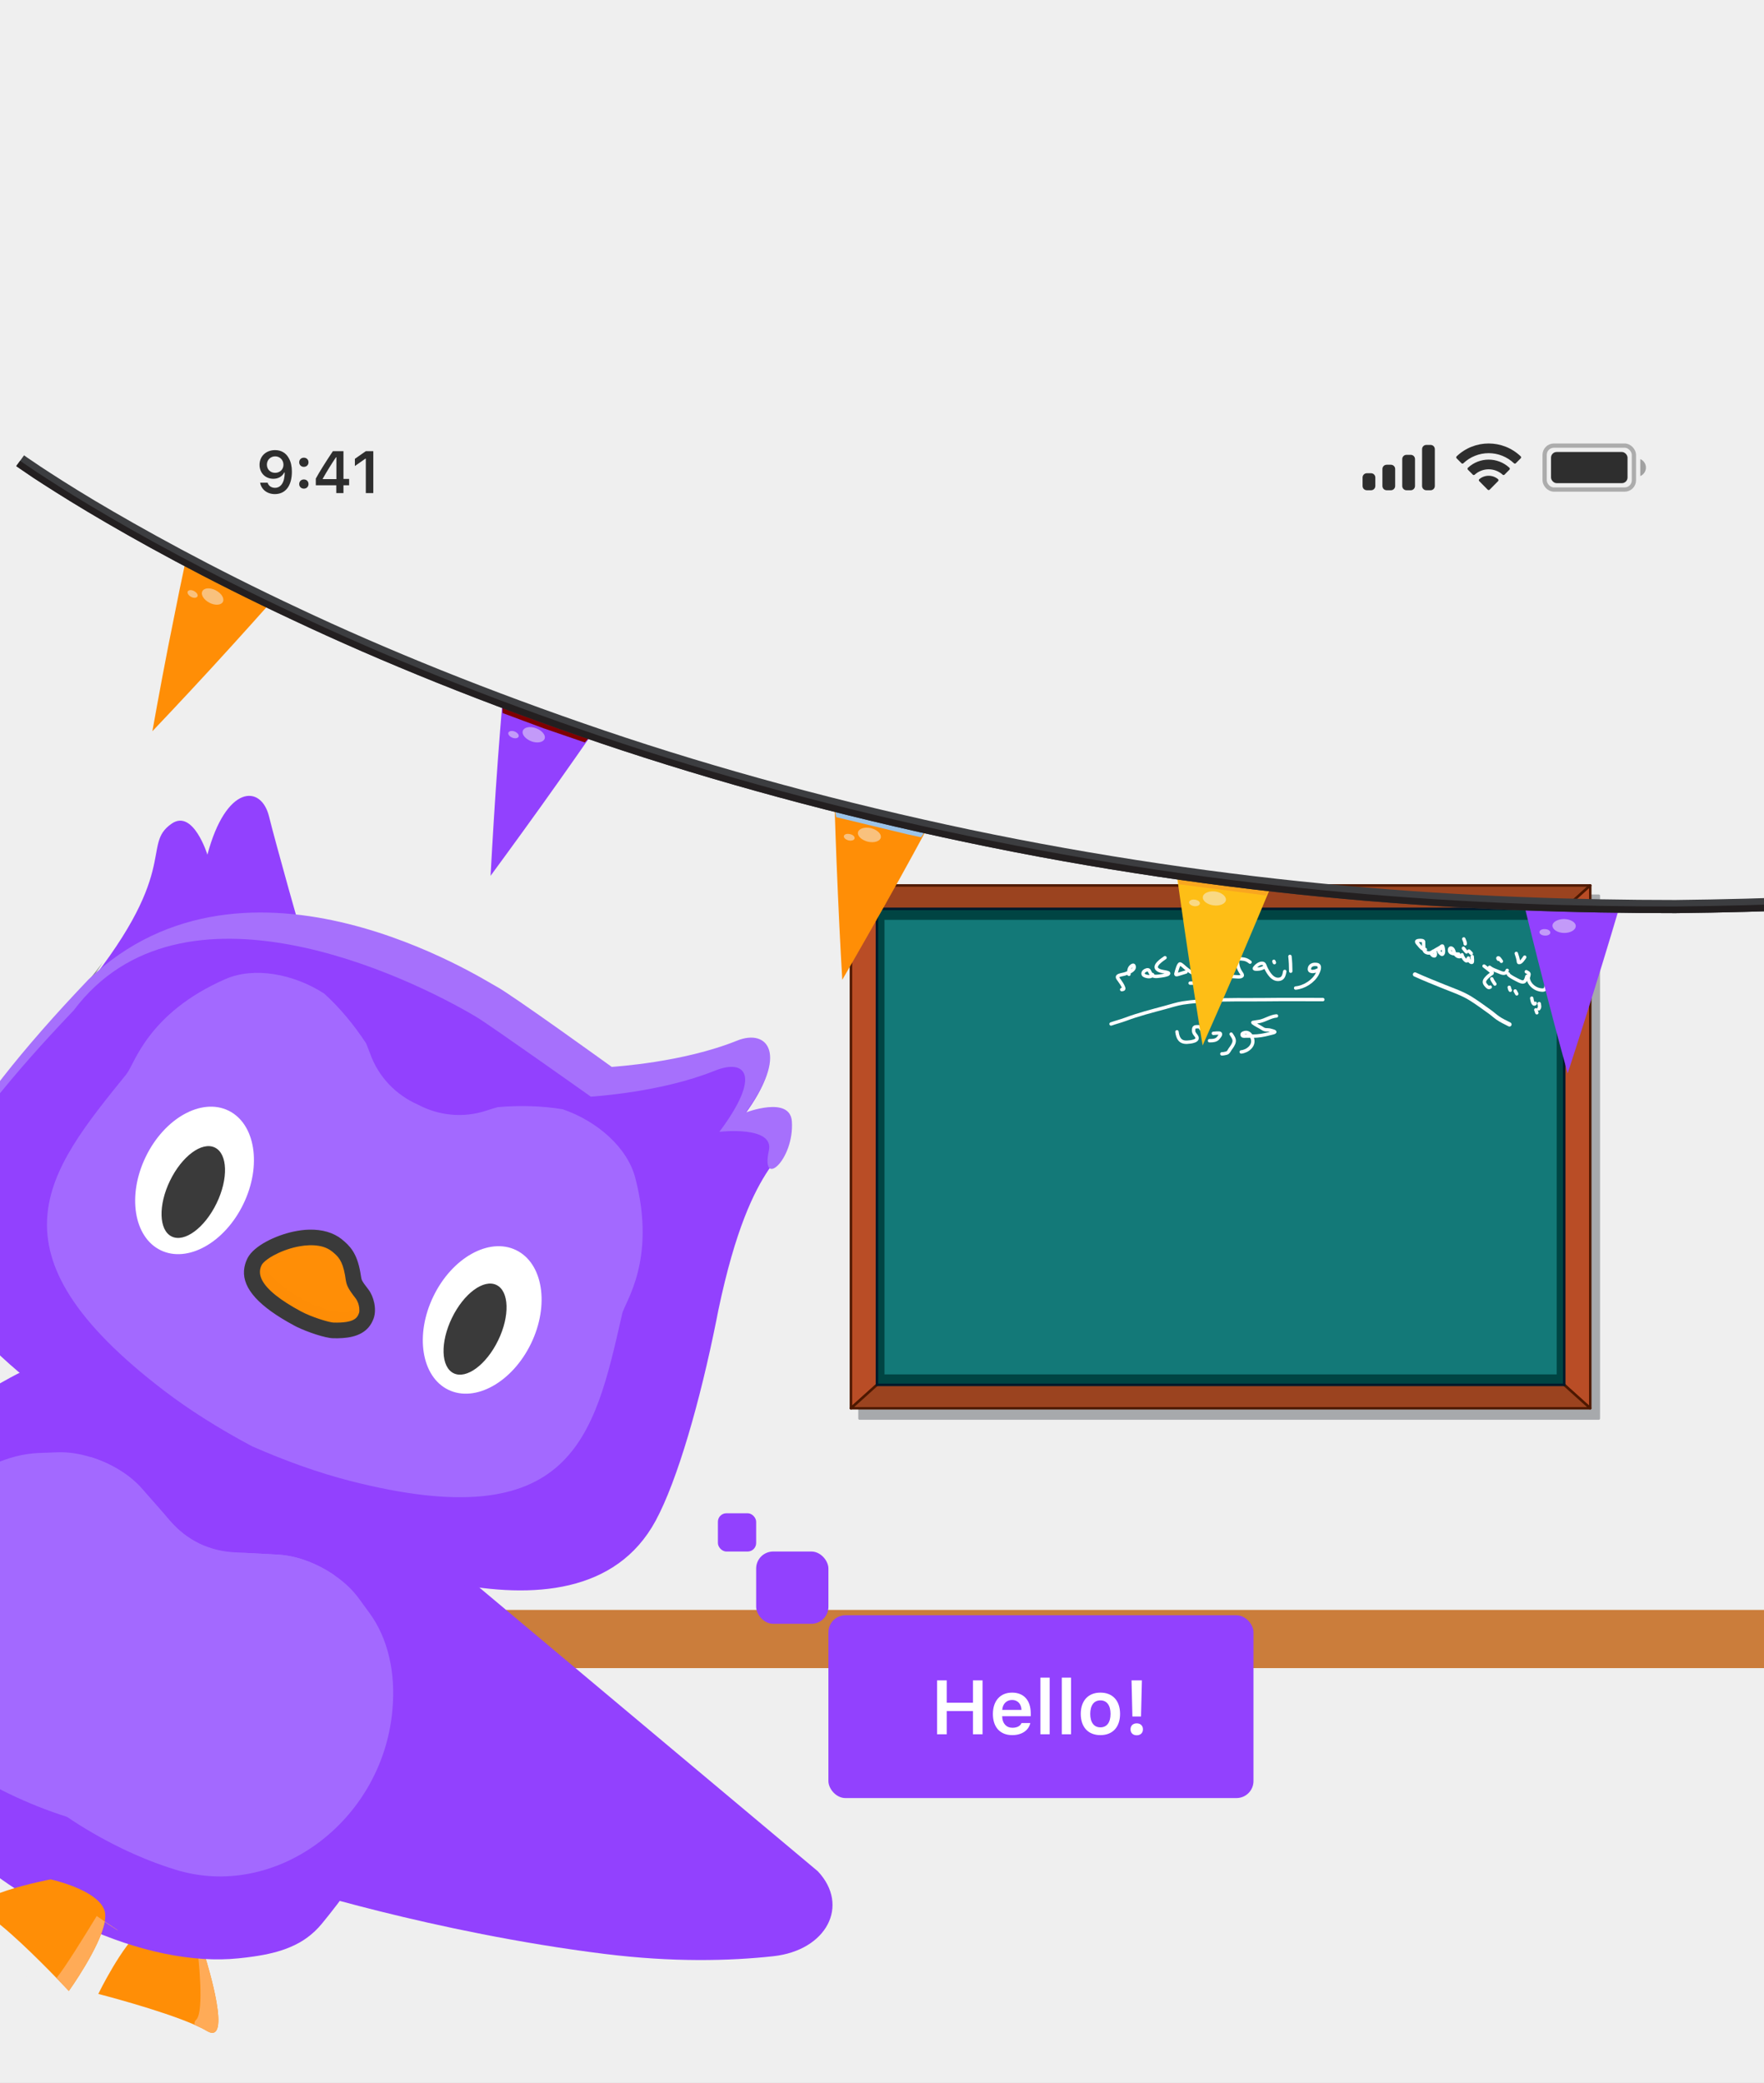 <svg width="415" height="490" viewBox="0 0 415 490" fill="none" xmlns="http://www.w3.org/2000/svg">
    <rect x="0" y="0" width="415" height="490" fill="#333333" stroke="none"/>
    <g clip-path="url(#clip0_454_3334)">
        <rect width="415" height="490" fill="#EFEFEF" />
        <path
            d="M258.394 501.5C145.503 491.148 69.227 514.332 11.836 528.883C10.292 529.274 8.669 528.899 7.442 527.882L-53.821 477.109C-57.318 474.212 -55.453 468.53 -50.919 468.268L40.394 463L178.394 469H323.894L399.394 463C421.727 464.167 460.594 471.4 437.394 491C408.651 515.283 336.922 508.703 260.449 501.688L258.394 501.5Z"
            fill="#EFEFEF" />
        <rect x="7.894" width="395" height="266" fill="#EFEFEF" />
        <path d="M418.332 198.225H22.638V474H418.332V198.225Z" fill="#EFEFEF" />
        <path d="M422.586 378.74H18.385V392.43H422.586V378.74Z" fill="#CB7D3B" />
        <path
            d="M376.427 210.623C376.427 210.61 376.415 210.61 376.415 210.598C376.402 210.573 376.377 210.548 376.353 210.524C376.328 210.499 376.316 210.486 376.291 210.474C376.279 210.474 376.279 210.462 376.266 210.462C376.241 210.449 376.229 210.462 376.204 210.449C376.192 210.449 376.167 210.437 376.155 210.437H202.21C202.185 210.437 202.173 210.449 202.161 210.449C202.136 210.449 202.124 210.449 202.099 210.462C202.087 210.462 202.087 210.474 202.074 210.474C202.049 210.486 202.037 210.511 202.012 210.524C201.988 210.548 201.975 210.561 201.963 210.585C201.963 210.598 201.951 210.598 201.938 210.61C201.926 210.623 201.938 210.647 201.938 210.672C201.938 210.684 201.926 210.697 201.926 210.721V333.72C201.926 333.732 201.938 333.744 201.938 333.769C201.938 333.781 201.938 333.806 201.938 333.831C201.938 333.843 201.951 333.843 201.963 333.856C201.975 333.88 202 333.905 202.012 333.917C202.037 333.942 202.049 333.955 202.074 333.967C202.087 333.967 202.087 333.979 202.099 333.979C202.136 333.992 202.173 334.004 202.21 334.004H376.155C376.192 334.004 376.229 333.992 376.266 333.979C376.279 333.979 376.279 333.967 376.291 333.967C376.316 333.955 376.328 333.942 376.34 333.917C376.365 333.893 376.39 333.868 376.402 333.843C376.402 333.831 376.415 333.831 376.415 333.819C376.415 333.806 376.415 333.794 376.415 333.769C376.415 333.744 376.427 333.732 376.427 333.707V210.734C376.427 210.709 376.415 210.697 376.415 210.672C376.427 210.66 376.427 210.635 376.427 210.623Z"
            fill="#A7A9AC" />
        <path
            d="M287.161 269.809L368.006 213.813L374.127 208.31H200.182L206.303 213.813L287.161 269.809Z"
            fill="#9B431F" />
        <path
            d="M287.161 270.093C287.099 270.093 287.049 270.081 287 270.044L206.142 214.048L199.997 208.52C199.91 208.434 199.873 208.31 199.923 208.199C199.972 208.087 200.071 208.013 200.195 208.013H374.139C374.263 208.013 374.362 208.087 374.411 208.199C374.461 208.31 374.424 208.434 374.337 208.52L368.216 214.036L287.334 270.056C287.272 270.081 287.21 270.093 287.161 270.093ZM200.937 208.594L206.501 213.603L287.161 269.45L367.845 213.578L373.373 208.594H200.937V208.594Z"
            fill="#4D1800" />
        <path
            d="M287.161 269.81L206.303 213.814L200.182 208.311V331.309L206.303 325.793L287.161 269.81Z"
            fill="#B94D26" />
        <path
            d="M200.182 331.593C200.145 331.593 200.108 331.581 200.071 331.568C199.96 331.519 199.898 331.42 199.898 331.308V208.31C199.898 208.199 199.96 208.088 200.071 208.051C200.17 208.001 200.294 208.026 200.38 208.1L206.501 213.616L287.322 269.587C287.396 269.636 287.445 269.735 287.445 269.822C287.445 269.921 287.396 270.007 287.322 270.057L206.476 326.053L200.38 331.543C200.318 331.568 200.257 331.593 200.182 331.593ZM200.479 208.953V330.653L206.118 325.583L286.654 269.809L206.155 214.061L200.479 208.953Z"
            fill="#4D1800" />
        <path
            d="M368.006 213.813L287.161 269.809L368.006 325.793L374.127 331.308V208.31L368.006 213.813Z"
            fill="#B94D26" />
        <path
            d="M374.127 331.593C374.053 331.593 373.991 331.568 373.929 331.519L367.808 326.003L286.988 270.032C286.914 269.982 286.864 269.883 286.864 269.797C286.864 269.698 286.914 269.611 286.988 269.562L367.833 213.566L373.929 208.075C374.016 208.001 374.14 207.976 374.239 208.026C374.35 208.075 374.412 208.174 374.412 208.285V331.284C374.412 331.395 374.35 331.506 374.239 331.543C374.214 331.593 374.164 331.593 374.127 331.593ZM287.668 269.809L368.179 325.558L373.843 330.653V208.953L368.204 214.024L287.668 269.809Z"
            fill="#4D1800" />
        <path
            d="M287.161 269.81L206.303 325.793L200.182 331.309H374.127L368.006 325.793L287.161 269.81Z"
            fill="#9B431F" />
        <path
            d="M374.127 331.593H200.182C200.071 331.593 199.96 331.519 199.91 331.407C199.873 331.296 199.898 331.172 199.984 331.086L206.105 325.57L286.988 269.55C287.087 269.488 287.223 269.475 287.322 269.55L368.167 325.546L374.312 331.086C374.399 331.172 374.436 331.296 374.387 331.407C374.362 331.519 374.251 331.593 374.127 331.593ZM200.937 331.024H373.373L367.808 326.016L287.148 270.168L206.464 326.04L200.937 331.024Z"
            fill="#4D1800" />
        <path d="M368.006 213.813H206.303V325.793H368.006V213.813Z" fill="#004443" />
        <path
            d="M368.006 326.09H206.303C206.142 326.09 206.019 325.966 206.019 325.793V213.813C206.019 213.653 206.155 213.517 206.303 213.517H368.006C368.167 213.517 368.29 213.653 368.29 213.813V325.793C368.303 325.954 368.167 326.09 368.006 326.09ZM206.6 325.508H367.721V214.11H206.6V325.508V325.508Z"
            fill="#00192A" />
        <path d="M366.226 216.398H208.084V323.332H366.226V216.398Z" fill="#137978" />
        <path
            d="M94.425 358.091L192.406 440.224C199.982 448.298 194.469 458.836 181.922 460.208C171.638 461.328 158.298 461.662 142.287 459.672C101.88 454.651 66.738 443.379 66.738 443.379L94.425 358.091Z"
            fill="#9241FE" />
        <path
            d="M48.635 477.769C47.847 477.3 46.865 476.818 45.745 476.325C37.828 472.847 23.127 469.076 23.127 469.076C23.127 469.076 28.602 457.764 33.366 453.902C34.099 453.302 34.815 452.884 35.497 452.711C39.884 451.601 46.206 458.071 47.842 459.846C48.104 460.124 48.241 460.286 48.241 460.286C48.241 460.286 48.25 460.322 48.276 460.399C48.797 462.05 54.737 481.396 48.635 477.769Z"
            fill="#FF8E06" />
        <path
            d="M48.636 477.769C47.848 477.301 46.865 476.818 45.746 476.325C45.707 475.845 45.818 475.454 46.114 475.193C48.203 473.388 46.544 459.451 46.544 459.451L48.276 460.399C48.798 462.05 54.738 481.396 48.636 477.769Z"
            fill="#FFAB57" />
        <path
            d="M-38.682 358.402L-39.039 358.836C-40.613 360.749 -41.846 362.837 -42.748 365.093C-42.841 365.311 -42.934 365.53 -43.017 365.756C-43.062 365.875 -43.099 365.983 -43.136 366.091C-44.645 370.327 -45.051 375.055 -44.464 380.114C-44.452 380.141 -44.448 380.179 -44.445 380.217C-43.242 390.342 -38.052 401.753 -29.714 412.981C-29.308 413.541 -28.893 414.09 -28.468 414.648C-24.235 420.142 -19.256 425.573 -13.616 430.768C-12.08 432.188 -10.497 433.594 -8.871 434.967C-8.332 435.428 -7.784 435.878 -7.226 436.338C-6.585 436.865 -5.935 437.382 -5.296 437.89C-3.822 439.069 -2.324 440.197 -0.821 441.278C0.142 441.983 1.111 442.659 2.089 443.325C7.803 447.229 13.618 450.506 19.361 453.133C32.558 459.173 45.453 461.808 56.12 460.704C57.344 460.585 58.519 460.443 59.663 460.274C62.852 459.812 65.716 459.153 68.282 458.057C71.142 456.857 73.608 455.124 75.742 452.53C85.421 440.766 92.74 428.31 97.757 415.85C99.569 411.309 101.087 406.768 102.294 402.266C103.583 397.434 104.525 392.644 105.123 387.936C105.323 386.281 105.478 384.64 105.594 383.002L105.592 382.983C106.002 377.513 105.902 372.179 105.307 367.044C105 364.174 104.528 361.376 103.901 358.641C100.849 345.349 94.212 333.822 84.02 325.436L83.948 325.377C83.173 324.739 82.381 324.121 81.565 323.554C81.49 323.476 81.399 323.418 81.308 323.36C69.687 314.943 55.303 311.567 40.057 312.717C33.278 313.224 26.339 314.621 19.396 316.866C18.806 317.056 18.226 317.255 17.647 317.454C14.922 318.385 12.202 319.457 9.493 320.643C9.228 320.755 8.974 320.875 8.709 320.986C6.649 321.909 4.571 322.938 2.493 324.053C-12.076 331.879 -26.928 344.222 -38.682 358.402Z"
            fill="#9241FE" />
        <path
            d="M16.192 468.384C16.192 468.384 15.059 467.163 13.289 465.338C8.978 460.886 0.893 452.82 -3.632 450.129C-10.004 446.341 11.914 442.124 11.914 442.124C11.914 442.124 12.284 442.201 12.887 442.367C15.399 443.027 22.029 445.049 24.129 448.471C24.37 448.868 24.549 449.269 24.658 449.699C24.824 450.377 24.803 451.198 24.626 452.128C23.522 458.156 16.192 468.384 16.192 468.384Z"
            fill="#FF8E06" />
        <path
            d="M24.626 452.128C23.522 458.155 16.192 468.384 16.192 468.384C16.192 468.384 15.059 467.162 13.289 465.338C15.229 462.997 19.871 455.497 22.727 450.795L22.753 450.75C23.976 451.599 25.788 452.839 27.654 454.04L27.695 454.125C26.646 453.481 25.622 452.811 24.626 452.128Z"
            fill="#FFAB57" />
        <path
            d="M-8.201 380.656L-8.228 380.711C-10.82 386.335 -10.783 392.585 -8.622 398.919L-8.6 398.984C-5.178 408.931 3.551 419.085 15.729 427.398C19.684 430.086 23.99 432.58 28.608 434.82C29.068 435.043 29.517 435.261 29.982 435.473C33.729 437.223 37.49 438.668 41.214 439.825C64.662 447.142 89.85 428.684 92.303 402.471C92.312 402.368 92.311 402.259 92.326 402.171C93.124 393.42 91.232 385.391 86.983 379.545L84.416 376.029C82.972 374.045 81.024 372.208 78.797 370.668C74.781 367.855 69.868 365.972 65.507 365.736L57.521 365.31C57.51 365.305 57.505 365.316 57.483 365.305L55.202 365.186C52.246 365.037 49.442 364.325 46.898 363.132C46.241 362.814 45.6 362.462 44.97 362.089C42.526 360.606 40.396 358.586 38.626 356.16L38.598 356.133L33.319 350.125C30.424 346.842 25.914 344.154 21.218 342.742C9.914 351.779 -0.869 365.678 -8.201 380.656Z"
            fill="#A369FF" />
        <path
            d="M-9.815 415.088C-6.6 417.296 -3.121 419.348 0.557 421.213C1.012 421.447 1.46 421.665 1.92 421.888C6.527 424.122 11.163 425.965 15.723 427.406C29.79 431.822 43.174 432.379 53.099 428.919L53.164 428.896C59.48 426.687 64.406 422.831 67.217 417.313L67.244 417.258C74.466 402.227 78.705 385.153 78.791 370.676C74.775 367.863 69.862 365.98 65.501 365.745L57.515 365.319C57.504 365.313 57.499 365.324 57.477 365.314C54.486 365.431 51.582 365.01 48.893 364.003C48.21 363.739 47.537 363.454 46.881 363.135C44.357 361.871 42.073 360.114 40.126 357.885L38.62 356.168L38.592 356.141L33.314 350.134C30.418 346.85 25.908 344.163 21.212 342.751C18.624 341.955 15.987 341.568 13.523 341.658L9.173 341.819C1.952 342.102 -5.519 345.576 -11.903 351.632C-11.979 351.703 -12.065 351.77 -12.124 351.836C-31.168 370.002 -30.073 401.193 -9.815 415.088Z"
            fill="#A369FF" />
        <path
            d="M71.648 222.098C71.355 221.599 64.547 197.261 63.306 192.122C61.447 184.451 53.158 184.641 48.795 201.062C48.795 201.062 45.468 190.284 40.409 193.751C32.892 198.913 43.26 204.804 17.901 235.098L71.648 222.098Z"
            fill="#9241FE" />
        <path
            d="M18.884 233.045L19.66 232.856C21.398 230.531 22.899 228.387 24.192 226.396C22.619 228.474 20.861 230.687 18.884 233.045Z"
            fill="#7F7F7F" />
        <path
            d="M168.972 308.354C177.06 269.684 186.636 273.466 186.035 264.368C185.626 258.248 175.103 262.309 175.103 262.309C185.283 248.71 180.442 242.434 173.12 245.384C160.299 250.562 144.23 251.486 143.657 251.565C143.657 251.565 119.687 234.272 116.458 232.616C113.916 231.324 58.11 195.258 20.55 230.985L17.583 234.128C2.428 250.313 -8.155 264.282 -12.604 274.1C-12.85 274.546 -13.079 274.986 -13.3 275.443C-15.444 279.864 -16.776 285.094 -16.881 291.262C-16.637 310.021 15.782 333.851 37.28 344.278L64.68 357.567C75.423 362.777 135.69 392.007 154.248 357.76C159.372 348.299 164.709 329.658 168.537 310.568L168.972 308.354Z"
            fill="#9241FE" />
        <path
            d="M-13.019 274.894C-13.515 275.918 -13.97 276.977 -14.357 278.084C-9.462 268.542 0.535 255.597 14.413 240.786L17.351 237.674C42.686 203.962 96.129 229.718 112.127 239.277C115.208 241.114 139.006 257.996 139.006 257.996C139.574 257.929 155.463 257.007 168.129 251.903C175.362 248.984 179.299 252.828 169.242 266.264C169.242 266.264 182.179 264.743 180.886 270.661C178.883 279.851 186.899 272.893 186.293 263.807C185.884 257.688 175.36 261.748 175.36 261.748C185.553 248.155 180.718 241.867 173.396 244.817C160.563 249.989 144.506 250.919 143.92 250.992C143.92 250.992 119.956 233.687 116.721 232.044C114.179 230.751 58.373 194.685 20.825 230.418L17.858 233.561C2.704 249.746 -7.88 263.715 -12.329 273.533C-12.575 273.979 -12.797 274.437 -13.019 274.894Z"
            fill="#A670FC" />
        <g opacity="0.3">
            <g opacity="03">
                <g opacity="0.3">
                    <g opacity="0.3">
                        <path opacity="0.3"
                            d="M68.124 294.669C67.956 295.138 67.794 295.625 67.626 296.124C62.093 313.36 69.873 330.448 82.676 338.651C92.178 344.732 114.297 350.506 130.917 331.788C136.906 325.053 140.946 317.06 140.839 311.667C140.66 302.282 130.431 294.539 125.842 291.242C125.365 290.906 124.839 290.548 124.284 290.189C114.529 283.985 93.432 276.535 83.665 279.251C83.665 279.251 73.718 279.024 68.124 294.669Z"
                            fill="#4B4B4B" />
                    </g>
                </g>
            </g>
        </g>
        <path
            d="M38.691 327.227C44.625 331.741 51.49 336.083 59.305 340.245C67.412 343.805 75.059 346.502 82.266 348.361C134.602 361.797 139.776 338.124 146.29 309.447C146.301 309.333 146.341 309.189 146.364 309.081C146.995 306.337 154.515 296.446 149.449 277.075C147.598 269.973 140.53 263.748 132.378 260.955C127.405 260.135 122.196 260.018 117.118 260.457C116.283 260.676 115.424 260.944 114.553 261.236C109.003 263.111 103.176 262.457 98.283 259.846C93.209 257.609 89.088 253.438 87.094 247.918C86.778 247.066 86.456 246.226 86.117 245.422C83.318 241.163 80.007 237.132 76.278 233.747C69.038 229.075 59.798 227.39 53.05 230.321C34.714 238.343 31.627 250.384 29.827 252.561C29.756 252.646 29.68 252.772 29.609 252.857C11.117 275.74 -4.252 294.454 38.691 327.227Z"
            fill="#A369FF" />
        <path
            d="M105.477 326.95C99.138 323.875 97.566 314.028 101.966 304.955C106.366 295.882 115.072 291.02 121.411 294.094C127.75 297.168 129.322 307.016 124.922 316.088C120.521 325.161 111.816 330.024 105.477 326.95Z"
            fill="white" />
        <path
            d="M106.726 323.063C103.723 321.607 103.544 315.777 106.325 310.042C109.107 304.307 113.796 300.838 116.799 302.295C119.802 303.751 119.981 309.581 117.2 315.316C114.418 321.051 109.729 324.52 106.726 323.063Z"
            fill="#3A3A3A" />
        <path
            d="M37.802 294.125C31.463 291.05 29.891 281.203 34.291 272.13C38.692 263.058 47.398 258.195 53.737 261.269C60.076 264.344 61.647 274.191 57.247 283.264C52.847 292.337 44.141 297.199 37.802 294.125Z"
            fill="white" />
        <path
            d="M59.905 296.799C58.601 299.335 58.134 303.795 69.987 310.183C72.5 311.535 76.899 312.955 78.456 312.996C82.648 313.095 85.213 312.316 86.185 309.544C86.706 308.041 86.157 305.707 85.256 304.527C82.988 301.567 83.349 301.742 82.995 299.681C82.275 295.583 80.918 294.3 79.256 292.973C73.561 288.396 61.701 293.311 59.905 296.799Z"
            fill="#FF8E06" />
        <g opacity="0.3">
            <g opacity="0.3">
                <g opacity="0.3">
                    <g opacity="0.3">
                        <path opacity="0.3"
                            d="M69.995 310.171C72.496 311.548 76.936 312.883 78.534 312.84C82.831 312.722 85.507 311.714 86.642 308.576C86.816 308.094 86.905 307.543 86.928 306.974C85.476 308.188 83.351 308.645 80.526 308.733C78.94 308.782 74.494 307.429 71.987 306.064C63.116 301.227 61.313 297.213 61.589 294.283C61.045 294.822 60.632 295.336 60.381 295.824C58.895 298.733 58.171 303.723 69.995 310.171Z"
                            fill="#3A3A3A" />
                    </g>
                </g>
            </g>
        </g>
        <g opacity="0.35">
            <g opacity="0.35">
                <g opacity="0.35">
                    <g opacity="0.35">
                        <path opacity="0.35"
                            d="M59.667 301.308L59.737 301.164C61.533 297.676 74.079 292.023 79.064 297.327C80.161 298.499 80.113 300.469 80.351 302.31C80.61 304.384 84.409 306.643 84.486 309.121C84.504 309.605 85.626 309.777 85.818 310.332C85.953 310.085 86.069 309.814 86.179 309.525C86.7 308.022 86.151 305.688 85.245 304.52C82.976 301.56 83.338 301.735 82.983 299.674C82.263 295.576 80.907 294.293 79.25 292.954C73.58 288.389 61.708 293.298 59.924 296.791C59.333 297.918 58.914 299.426 59.667 301.308Z"
                            fill="white" />
                    </g>
                </g>
            </g>
        </g>
        <path
            d="M69.08 289.732C70.34 289.466 71.565 289.301 72.72 289.281C75.808 289.202 78.452 289.978 80.392 291.529C82.303 293.081 83.969 294.737 84.779 299.355C84.849 299.701 84.889 299.988 84.921 300.227C85.059 301.171 85.078 301.285 86.702 303.397C87.9 304.975 88.684 307.928 87.909 310.141C87.608 310.977 87.209 311.676 86.725 312.245C84.718 314.604 81.321 314.89 78.405 314.829C76.519 314.792 72.365 313.388 69.799 312.144C69.559 312.027 69.336 311.904 69.113 311.781C68.594 311.5 68.1 311.23 67.636 310.96C60.034 306.604 56.702 302.37 57.507 298.104L57.513 298.092C57.631 297.45 57.85 296.782 58.16 296.144L58.253 295.951C59.763 293.054 64.834 290.634 69.08 289.732ZM84.452 308.925C84.463 308.901 84.469 308.889 84.469 308.859C84.527 308.679 84.566 308.445 84.539 308.194C84.555 307.517 84.365 306.682 84.046 306.081C84.046 306.051 84.034 306.045 84.022 306.039C83.96 305.89 83.869 305.742 83.789 305.629C83.741 305.576 83.722 305.522 83.686 305.474C83.674 305.469 83.68 305.457 83.668 305.451C81.752 302.959 81.529 302.375 81.288 300.756C81.261 300.535 81.222 300.278 81.171 299.985C80.56 296.52 79.501 295.545 78.267 294.53C78.243 294.519 78.219 294.507 78.213 294.489C78.159 294.448 78.128 294.418 78.074 294.377C77.742 294.112 77.386 293.894 77 293.708C76.374 293.404 75.689 293.191 74.993 293.091C74.969 293.08 74.927 293.074 74.897 293.074C73.392 292.835 71.843 292.962 70.642 293.168C70.349 293.219 70.086 293.27 69.841 293.315C67.734 293.766 65.803 294.555 64.329 295.357C63.276 295.933 62.457 296.547 61.972 297.056C61.771 297.256 61.63 297.455 61.548 297.624C61.238 298.232 61.102 298.88 61.164 299.52C61.351 301.649 63.469 304 67.487 306.574L67.499 306.58C68.501 307.214 69.61 307.871 70.864 308.539C73.274 309.827 77.384 311.106 78.498 311.141C83.235 311.251 84.029 310.104 84.452 308.925Z"
            fill="#3A3A3A" />
        <path
            d="M40.396 290.892C37.37 289.425 37.19 283.55 39.992 277.77C42.795 271.991 47.521 268.496 50.547 269.963C53.573 271.431 53.754 277.306 50.951 283.085C48.148 288.864 43.422 292.36 40.396 290.892Z"
            fill="#3A3A3A" />
        <rect x="194.894" y="380" width="100" height="43" rx="4" fill="#9241FE" />
        <rect x="177.894" y="365" width="17" height="17" rx="4" fill="#9241FE" />
        <rect x="168.894" y="356" width="9" height="9" rx="2" fill="#9241FE" />
        <path
            d="M231.154 408V395.317H228.896V400.564H222.726V395.317H220.458V408H222.726V402.524H228.896V408H231.154ZM238.098 399.923C239.407 399.923 240.269 400.837 240.312 402.261H235.786C235.883 400.854 236.797 399.923 238.098 399.923ZM240.33 405.354C240.014 406.066 239.267 406.462 238.186 406.462C236.753 406.462 235.83 405.46 235.777 403.86V403.746H242.492V403.043C242.492 400.011 240.849 398.191 238.106 398.191C235.32 398.191 233.589 400.134 233.589 403.228C233.589 406.321 235.294 408.193 238.124 408.193C240.392 408.193 241.982 407.104 242.396 405.354H240.33ZM244.769 408H246.948V394.667H244.769V408ZM249.796 408H251.976V394.667H249.796V408ZM258.884 408.193C261.758 408.193 263.507 406.312 263.507 403.192C263.507 400.081 261.749 398.191 258.884 398.191C256.027 398.191 254.261 400.09 254.261 403.192C254.261 406.312 256.001 408.193 258.884 408.193ZM258.884 406.365C257.363 406.365 256.493 405.205 256.493 403.192C256.493 401.188 257.363 400.02 258.884 400.02C260.396 400.02 261.266 401.188 261.266 403.192C261.266 405.205 260.404 406.365 258.884 406.365ZM266.205 395.309L266.407 403.808H268.438L268.64 395.309H266.205ZM267.427 408.229C268.314 408.229 268.886 407.675 268.886 406.831C268.886 405.979 268.314 405.425 267.427 405.425C266.539 405.425 265.968 405.979 265.968 406.831C265.968 407.675 266.539 408.229 267.427 408.229Z"
            fill="white" />
        <path
            d="M332.894 229.249C335.165 230.285 337.476 231.205 339.79 232.138C341.833 232.962 344.029 233.699 345.918 234.866C347.486 235.834 349.009 236.974 350.513 238.043C351.134 238.485 351.695 239.01 352.314 239.45C353.181 240.066 354.176 240.513 355.118 240.999"
            stroke="white" stroke-linecap="round" />
        <path
            d="M363.844 230.935C363.76 231.412 363.791 232.166 363.568 232.608C363.314 233.11 362.352 232.893 361.951 232.778C360.809 232.452 359.697 231.419 359.527 230.203C359.473 229.824 359.879 229.291 359.644 228.974C359.503 228.784 359.249 228.745 359.077 228.596"
            stroke="white" stroke-width="0.8" stroke-linecap="round" />
        <path d="M360.357 234.827C360.4 235.075 360.633 236.711 361.211 236.043" stroke="white"
            stroke-width="0.8" stroke-linecap="round" />
        <path d="M362.11 236.106C362.183 236.561 362.326 236.957 362.006 237.327" stroke="white"
            stroke-width="0.8" stroke-linecap="round" />
        <path d="M361.321 237.568C361.398 237.799 361.479 238.026 361.562 238.254" stroke="white"
            stroke-width="0.8" stroke-linecap="round" />
        <path
            d="M359.219 229.672C358.92 230.814 358.64 231.379 357.392 230.765C357.082 230.613 354.732 229.494 354.834 229.094"
            stroke="white" stroke-width="0.8" stroke-linecap="round" />
        <path
            d="M356.723 224.295C356.93 224.874 357.1 225.42 357.202 226.021C357.23 226.185 357.16 226.416 357.364 226.445C357.851 226.515 358.477 225.512 358.703 225.174"
            stroke="white" stroke-width="0.8" stroke-linecap="round" />
        <path d="M355.063 232.271C355.12 232.518 355.159 232.749 355.305 232.956" stroke="white"
            stroke-width="0.8" stroke-linecap="round" />
        <path d="M356.466 233.128L356.834 233.804" stroke="white" stroke-width="0.8"
            stroke-linecap="round" />
        <path
            d="M354.584 228.282C354.18 229.389 353.308 228.913 352.402 228.539C351.726 228.259 351.005 228.044 350.444 227.559"
            stroke="white" stroke-width="0.8" stroke-linecap="round" />
        <path
            d="M353.216 226.145C353.127 226.033 352.7 225.326 352.519 225.33C352.238 225.335 352.475 225.623 352.544 225.683"
            stroke="white" stroke-width="0.8" stroke-linecap="round" />
        <path
            d="M349.145 227.269C349.355 227.428 351.209 228.832 351.122 228.894C350.553 229.294 350.07 229.642 349.61 230.174C349.057 230.813 349.099 231.279 349.707 231.912C350.016 232.234 350.196 232.444 350.588 232.211"
            stroke="white" stroke-width="0.8" stroke-linecap="round" />
        <path d="M350.958 230.268C351.134 230.724 351.439 231.078 351.686 231.493" stroke="white"
            stroke-width="0.8" stroke-linecap="round" />
        <path
            d="M346.346 225.022C346.355 225.166 346.497 226.317 346.311 226.399C345.986 226.542 345.496 225.812 345.441 225.576C345.426 225.514 345.479 225.334 345.441 225.385C345.318 225.555 345.34 225.823 345.209 225.975C344.838 226.404 344.001 224.984 343.98 224.699C343.965 224.489 343.948 224.673 343.858 224.806C343.699 225.039 343.456 225.086 343.186 225.054C342.811 225.01 342.541 224.706 342.316 224.428C342.079 224.133 342.075 223.756 341.891 223.434C341.659 223.028 341.084 222.758 341.014 223.418C340.901 224.486 342.437 224.411 343.161 224.455"
            stroke="white" stroke-width="0.8" stroke-linecap="round" />
        <path d="M344.278 223.075C344.525 223.364 344.723 223.695 345.011 223.945" stroke="white"
            stroke-width="0.8" stroke-linecap="round" />
        <path d="M345.583 223.736C345.78 223.911 345.949 224.091 346.126 224.284" stroke="white"
            stroke-width="0.8" stroke-linecap="round" />
        <path d="M344.372 220.889C344.496 221.244 344.733 221.653 344.706 222.038" stroke="white"
            stroke-width="0.8" stroke-linecap="round" />
        <path
            d="M338.993 223.037C338.63 223.346 338.306 223.742 338.748 224.154C338.901 224.298 339.224 224.69 339.438 224.421C339.743 224.037 339.555 223.055 339.416 222.639C339.322 222.356 338.922 222.8 338.824 222.861C338.271 223.205 337.655 223.479 337.139 223.879C337.008 223.981 336.796 224.151 336.721 224.312C336.645 224.475 337.542 225.326 337.672 224.614C337.712 224.393 337.681 223.935 337.495 223.774C337.296 223.602 337.139 223.825 336.943 223.94C336.494 224.204 336.142 224.298 335.642 224.108C335.05 223.884 334.951 223.408 334.951 222.824C334.951 222.459 334.905 222.098 334.916 221.734C334.921 221.597 334.938 221.483 334.829 221.388C334.57 221.165 333.756 221.232 333.452 221.327C332.957 221.481 333.659 222.111 333.807 222.298C334.215 222.814 334.655 223.367 335.329 223.385"
            stroke="white" stroke-width="0.8" stroke-linecap="round" />
        <path
            d="M309.94 228.232C309.528 228.51 308.05 228.873 308.05 227.995C308.05 227.023 309.029 226.742 309.866 226.918C310.851 227.124 310.199 228.53 309.93 229.059C309.008 230.878 306.818 232.25 304.817 232.441"
            stroke="white" stroke-width="0.8" stroke-linecap="round" />
        <path d="M303.475 225C303.611 226.165 303.658 227.307 303.658 228.477" stroke="white"
            stroke-width="0.8" stroke-linecap="round" />
        <path
            d="M302.255 228.537C302.111 229.227 301.978 230.095 301.191 230.326C300.342 230.576 299.616 230.212 299.036 229.608C298.478 229.027 298.099 228.324 297.755 227.602C297.638 227.357 297.52 226.814 297.24 226.687C296.501 226.353 295.462 227.195 295.112 227.778C294.952 228.046 295.726 227.99 295.817 227.988C296.365 227.981 296.775 227.862 297.254 227.622"
            stroke="white" stroke-width="0.8" stroke-linecap="round" />
        <path d="M299.693 226.159L299.815 226.464" stroke="white" stroke-width="0.8"
            stroke-linecap="round" />
        <path
            d="M294.082 226.342C293.653 225.998 293.223 225.749 292.673 225.651C292.324 225.588 291.758 225.524 291.409 225.623C290.978 225.747 291.161 226.793 291.209 227.074C291.329 227.773 291.639 228.346 292.029 228.924C292.143 229.093 292.386 229.394 292.202 229.595C291.877 229.948 290.799 229.765 290.396 229.757C289.21 229.735 287.965 229.44 286.882 228.954C286.034 228.575 285.647 228.078 285.299 227.257"
            stroke="white" stroke-width="0.8" stroke-linecap="round" />
        <path
            d="M282.433 226.646C282.524 227.349 282.677 228.142 282.223 228.761C281.931 229.159 281.417 229.226 280.969 229.079C280.209 228.831 279.507 228.206 278.888 227.724C278.535 227.449 278.08 226.932 277.648 226.775C277.265 226.636 276.786 228.553 276.71 228.819C276.685 228.904 276.541 229.268 276.727 229.29C276.916 229.311 277.14 229.23 277.316 229.181C277.887 229.021 278.451 228.835 279.017 228.659"
            stroke="white" stroke-width="0.8" stroke-linecap="round" />
        <path
            d="M279.993 231.282C280.953 231.282 281.913 231.282 282.873 231.282C283.136 231.282 283.41 231.246 283.652 231.343"
            stroke="white" stroke-width="0.8" stroke-linecap="round" />
        <path
            d="M274.077 225.305C273.544 225.692 271.036 227.237 272.423 228.158C273.132 228.628 274.03 228.539 274.795 228.842C275.085 228.957 274.865 229.18 274.673 229.249C274.144 229.438 273.597 229.542 273.04 229.601C272.558 229.652 271.964 229.779 271.485 229.652C270.828 229.478 270.648 228.856 270.356 228.334C270.133 227.935 269.418 228.261 269.18 228.48C268.87 228.765 268.775 229.25 269.187 229.479C269.699 229.764 270.964 230.011 271.149 229.269"
            stroke="white" stroke-width="0.8" stroke-linecap="round" />
        <path
            d="M265.598 229.208C265.525 228.41 265.588 227.605 266.337 227.152C266.433 227.094 266.622 227.013 266.723 227.114C266.861 227.252 266.852 227.645 266.778 227.806C266.463 228.489 265.272 228.9 264.623 229.12C264.179 229.271 263.309 229.322 262.962 229.669C262.723 229.908 263.175 230.402 263.291 230.567C263.683 231.128 264.141 231.741 264.351 232.4C264.468 232.767 264.171 232.784 263.891 232.807"
            stroke="white" stroke-width="0.8" stroke-linecap="round" />
        <path
            d="M311.212 235.155C306.617 235.155 302.022 235.118 297.428 235.175C293.187 235.228 288.908 235.087 284.676 235.358C282.562 235.493 280.405 235.615 278.311 235.945C276.865 236.172 275.484 236.639 274.075 237.017C270.94 237.859 267.82 238.655 264.78 239.795C263.663 240.214 262.515 240.492 261.39 240.893"
            stroke="white" stroke-width="0.8" stroke-linecap="round" />
        <path
            d="M300.302 239C298.928 239.114 297.71 239.99 296.365 240.275C296.11 240.329 294.643 240.518 294.7 240.564C295.359 241.091 296.224 241.443 296.932 241.915C297.401 242.228 297.634 242.279 298.207 242.279C298.558 242.279 298.816 242.334 299.138 242.441C299.436 242.54 300.462 242.732 299.522 242.967C298.286 243.276 296.992 243.632 295.717 243.716C294.886 243.771 294.045 243.736 293.212 243.736C292.981 243.736 292.443 243.843 292.286 243.625C292.125 243.401 292.199 243.171 292.443 243.053C293.529 242.53 294.29 243.244 294.644 244.333C295.185 245.993 293.486 247.323 292.013 247.471"
            stroke="white" stroke-width="0.8" stroke-linecap="round" />
        <path
            d="M289.645 243.281C289.971 243.78 290.423 244.356 290.353 244.991C290.282 245.638 289.795 246.278 289.417 246.787C289.185 247.1 289.008 247.639 288.592 247.739C288.209 247.831 287.855 247.926 287.459 247.926"
            stroke="white" stroke-width="0.8" stroke-linecap="round" />
        <path
            d="M285.455 243.098C285.688 243.098 286.898 242.922 287.074 243.119C287.322 243.394 286.766 243.959 286.639 244.141C286.184 244.793 285.311 244.829 284.544 244.829"
            stroke="white" stroke-width="0.8" stroke-linecap="round" />
        <path
            d="M283.178 243.007C282.909 242.562 282.624 242.131 282.318 241.712C282.13 241.454 281.726 241.55 281.448 241.55C280.871 241.55 280.81 241.945 280.81 242.451C280.81 243.043 281.136 243.282 281.448 243.736C282.277 244.945 280.03 245.152 279.277 245.188C277.609 245.268 277.076 244.192 276.894 242.734"
            stroke="white" stroke-width="0.8" stroke-linecap="round" />
        <path
            d="M43.581 132.386C43.581 132.386 43.054 134.856 42.281 138.553C41.536 142.261 40.546 147.195 39.556 152.129C37.62 162.046 35.849 172.025 35.849 172.025C35.849 172.025 42.84 164.684 49.688 157.225C56.524 149.794 63.207 142.273 63.207 142.273C63.207 142.273 58.285 139.842 53.363 137.412C48.472 134.899 43.581 132.386 43.581 132.386Z"
            fill="#FF8E06" />
        <path
            d="M61.665 143.605L63.196 142.3C63.196 142.3 58.274 139.87 53.352 137.439C48.462 134.926 43.609 132.396 43.609 132.396L43.471 134.417C43.471 134.417 47.988 136.757 52.532 139.107C57.08 141.365 61.665 143.605 61.665 143.605Z"
            fill="#FF8E06" />
        <path opacity="0.5"
            d="M52.441 141.586C52.047 142.379 50.619 142.498 49.281 141.802C47.942 141.107 47.173 139.904 47.605 139.094C48.011 138.274 49.427 138.182 50.766 138.878C52.104 139.574 52.846 140.766 52.441 141.586Z"
            fill="#F4F4F4" />
        <path opacity="0.5"
            d="M46.449 140.321C46.248 140.685 45.595 140.751 44.967 140.419C44.339 140.087 43.99 139.515 44.163 139.141C44.364 138.777 45.017 138.71 45.645 139.043C46.301 139.385 46.65 139.957 46.449 140.321Z"
            fill="#F4F4F4" />
        <path
            d="M118.151 165.731C118.151 165.731 117.308 175.748 116.63 185.827C115.953 195.906 115.412 206.038 115.412 206.038C115.412 206.038 121.433 197.858 127.307 189.653C133.18 181.448 138.927 173.164 138.927 173.164C138.927 173.164 133.7 171.372 128.483 169.552C123.326 167.661 118.151 165.731 118.151 165.731Z"
            fill="#9241FE" />
        <path
            d="M137.574 174.662L138.954 173.174C138.954 173.174 133.727 171.382 128.511 169.563C123.336 167.633 118.151 165.731 118.151 165.731L118.264 167.753C118.264 167.753 123.055 169.537 127.872 171.331C132.714 172.978 137.574 174.662 137.574 174.662Z"
            fill="#7E0000" />
        <path opacity="0.5"
            d="M128.136 173.787C127.813 174.639 126.416 174.926 125.015 174.396C123.614 173.865 122.683 172.758 123.005 171.906C123.328 171.054 124.715 170.794 126.116 171.325C127.517 171.856 128.431 172.925 128.136 173.787Z"
            fill="#F4F4F4" />
        <path opacity="0.5"
            d="M122.01 173.289C121.864 173.673 121.217 173.805 120.558 173.555C119.871 173.295 119.474 172.768 119.592 172.373C119.749 171.961 120.423 171.839 121.082 172.089C121.731 172.366 122.166 172.877 122.01 173.289Z"
            fill="#F4F4F4" />
        <path
            d="M196.361 190.215C196.361 190.215 196.67 200.259 197.127 210.329C197.556 220.388 198.15 230.509 198.15 230.509C198.15 230.509 203.228 221.751 208.158 212.969C210.631 208.597 213.06 204.177 214.887 200.848C216.687 197.508 217.901 195.298 217.901 195.298C217.901 195.298 216.537 195.001 214.527 194.585C212.511 194.104 209.804 193.455 207.124 192.816C201.737 191.529 196.361 190.215 196.361 190.215Z"
            fill="#FF8E06" />
        <path
            d="M216.671 196.968L217.891 195.325C217.891 195.325 216.527 195.028 214.517 194.612C212.5 194.131 209.793 193.482 207.114 192.844C201.755 191.567 196.351 190.242 196.351 190.242L196.726 192.238C196.726 192.238 201.707 193.434 206.716 194.641C209.193 195.234 211.697 195.837 213.566 196.294C215.428 196.685 216.671 196.968 216.671 196.968Z"
            fill="#9BC3E8" />
        <path opacity="0.5"
            d="M207.212 197.06C207.01 197.926 205.654 198.354 204.152 198.005C202.689 197.639 201.651 196.649 201.853 195.783C202.056 194.917 203.412 194.489 204.886 194.827C206.404 195.214 207.415 196.194 207.212 197.06Z"
            fill="#F4F4F4" />
        <path opacity="0.5"
            d="M201.04 197.265C200.949 197.671 200.309 197.868 199.619 197.701C198.928 197.533 198.445 197.067 198.536 196.662C198.627 196.257 199.267 196.059 199.985 196.237C200.686 196.377 201.169 196.843 201.04 197.265Z"
            fill="#F4F4F4" />
        <path
            d="M276.891 206.089C276.891 206.089 278.273 216.038 279.775 226.001C281.277 235.963 282.927 245.951 282.927 245.951C282.927 245.951 287.058 236.709 291.03 227.469C293.002 222.844 294.947 218.209 296.427 214.717C297.88 211.215 298.858 208.884 298.858 208.884C298.858 208.884 297.486 208.772 295.424 208.494C293.362 208.215 290.606 207.862 287.888 207.492C282.375 206.785 276.891 206.089 276.891 206.089Z"
            fill="#FEBE16" />
        <path
            d="M297.81 210.654L298.848 208.911C298.848 208.911 297.476 208.8 295.414 208.521C293.352 208.242 290.596 207.889 287.878 207.519C282.393 206.823 276.891 206.089 276.891 206.089L277.472 208.037L297.81 210.654Z"
            fill="#F9A61F" />
        <path opacity="0.5"
            d="M288.413 211.744C288.293 212.641 286.988 213.183 285.489 212.992C283.991 212.802 282.856 211.9 282.976 211.003C283.096 210.106 284.411 209.536 285.91 209.727C287.398 209.946 288.505 210.836 288.413 211.744Z"
            fill="#F4F4F4" />
        <path opacity="0.5"
            d="M282.29 212.564C282.254 212.991 281.62 213.253 280.926 213.179C280.215 213.066 279.711 212.655 279.747 212.229C279.81 211.813 280.416 211.54 281.127 211.653C281.822 211.727 282.353 212.149 282.29 212.564Z"
            fill="#F4F4F4" />
        <path
            d="M358.699 213.369C358.699 213.369 361.082 223.163 363.613 232.982C366.133 242.828 368.809 252.512 368.809 252.512C368.809 252.512 371.961 242.868 374.965 233.199C377.996 223.54 380.842 213.874 380.842 213.874C380.842 213.874 375.304 213.818 369.775 213.734C367.004 213.752 364.251 213.557 362.171 213.491C360.053 213.443 358.699 213.369 358.699 213.369Z"
            fill="#9241FE" />
        <path
            d="M379.993 215.784L380.848 213.94C380.848 213.94 375.309 213.884 369.781 213.799C367.01 213.818 364.257 213.622 362.177 213.557C360.107 213.464 358.715 213.408 358.715 213.408L359.475 215.298C359.475 215.298 360.775 215.35 362.686 215.446C364.608 215.515 367.186 215.675 369.733 215.666C374.836 215.715 379.993 215.784 379.993 215.784Z"
            fill="#9241FE" />
        <path opacity="0.5"
            d="M370.713 217.89C370.685 218.791 369.438 219.512 367.943 219.48C366.409 219.464 365.216 218.635 365.232 217.761C365.26 216.861 366.513 216.205 368.019 216.21C369.542 216.253 370.74 216.989 370.713 217.89Z"
            fill="#F4F4F4" />
        <path opacity="0.5"
            d="M364.739 219.398C364.731 219.834 364.142 220.145 363.437 220.098C362.722 220.079 362.142 219.702 362.178 219.276C362.186 218.839 362.775 218.528 363.48 218.575C364.195 218.595 364.747 218.961 364.739 219.398Z"
            fill="#F4F4F4" />
        <path
            d="M470.435 210.972C470.435 210.972 462.814 211.603 449.504 212.654C436.188 213.64 417.11 214.579 394.21 214.824C371.339 214.829 344.613 214.064 316.102 211.46C287.609 208.894 257.423 204.493 227.573 198.209C197.741 191.963 168.286 183.975 141.249 174.829C114.222 165.656 89.564 155.621 68.965 145.899C48.334 136.26 31.805 127.074 20.585 120.373C14.975 117.022 10.707 114.273 7.836 112.4C6.461 111.47 5.411 110.758 4.715 110.275C4.118 109.86 3.82 109.653 3.82 109.653L5.661 107.115C5.661 107.115 5.959 107.322 6.501 107.716C7.197 108.199 8.23 108.874 9.578 109.793C12.394 111.645 16.607 114.373 22.189 117.713C33.365 124.367 49.785 133.511 70.278 143.098C90.739 152.768 115.326 162.744 142.242 171.876C169.132 180.997 198.487 188.916 228.189 195.175C257.901 201.407 287.994 205.804 316.368 208.356C344.731 210.935 371.354 211.724 394.159 211.726C416.966 211.477 435.979 210.545 449.23 209.566C462.56 208.459 470.143 207.845 470.143 207.845L470.435 210.972Z"
            fill="#3C3D40" />
        <path
            d="M470.435 210.971C470.435 210.971 462.814 211.602 449.505 212.654C436.189 213.64 417.11 214.579 394.211 214.824C371.34 214.828 344.614 214.063 316.103 211.46C287.609 208.894 257.423 204.493 227.574 198.209C197.742 191.963 168.287 183.974 141.249 174.829C114.223 165.656 89.564 155.621 68.965 145.899C48.335 136.259 31.805 127.074 20.585 120.372C14.976 117.021 10.708 114.273 7.837 112.399C6.461 111.47 5.412 110.758 4.715 110.274C4.118 109.86 3.82 109.652 3.82 109.652L4.736 108.397C4.736 108.397 5.034 108.604 5.603 109.008C6.3 109.492 7.36 110.177 8.708 111.096C11.524 112.948 15.791 115.697 21.374 119.037C32.566 125.729 49.069 134.904 69.627 144.484C90.133 154.203 114.774 164.2 141.719 173.341C168.701 182.466 198.101 190.434 227.84 196.676C257.607 202.929 287.793 207.33 316.194 209.892C344.64 212.502 371.301 213.274 394.144 213.259C416.978 213.021 436.029 212.071 449.335 211.113C462.644 210.061 470.228 209.447 470.228 209.447L470.435 210.971Z"
            fill="#231F20" />
        <rect opacity="0.35" x="363.394" y="104.833" width="21" height="10.333" rx="2.167"
            stroke="#2E2E2E" />
        <path opacity="0.4"
            d="M385.894 108V112C386.698 111.661 387.222 110.873 387.222 110C387.222 109.127 386.698 108.339 385.894 108"
            fill="#2E2E2E" />
        <rect x="364.894" y="106.333" width="18" height="7.333" rx="1.333" fill="#2E2E2E" />
        <path fill-rule="evenodd" clip-rule="evenodd"
            d="M350.224 106.608C352.44 106.608 354.571 107.459 356.177 108.986C356.298 109.104 356.491 109.103 356.61 108.983L357.766 107.816C357.827 107.756 357.86 107.673 357.86 107.588C357.859 107.502 357.825 107.42 357.764 107.36C353.549 103.321 346.899 103.321 342.684 107.36C342.623 107.42 342.588 107.502 342.587 107.588C342.587 107.673 342.62 107.755 342.681 107.816L343.837 108.983C343.956 109.103 344.149 109.104 344.27 108.986C345.876 107.459 348.008 106.608 350.224 106.608ZM350.224 110.404C351.441 110.403 352.616 110.856 353.518 111.673C353.64 111.789 353.832 111.787 353.951 111.668L355.106 110.501C355.167 110.44 355.201 110.357 355.2 110.27C355.199 110.184 355.163 110.102 355.101 110.042C352.353 107.486 348.097 107.486 345.349 110.042C345.287 110.102 345.252 110.184 345.251 110.27C345.25 110.357 345.284 110.44 345.345 110.501L346.499 111.668C346.618 111.787 346.81 111.789 346.932 111.673C347.834 110.857 349.007 110.404 350.224 110.404ZM352.537 112.957C352.539 113.044 352.505 113.127 352.443 113.188L350.446 115.204C350.387 115.263 350.307 115.296 350.224 115.296C350.141 115.296 350.061 115.263 350.002 115.204L348.005 113.188C347.943 113.127 347.909 113.044 347.911 112.957C347.913 112.871 347.95 112.789 348.014 112.731C349.29 111.652 351.158 111.652 352.434 112.731C352.498 112.789 352.535 112.871 352.537 112.957Z"
            fill="#2E2E2E" />
        <path fill-rule="evenodd" clip-rule="evenodd"
            d="M336.56 104.667H335.56C335.008 104.667 334.56 105.114 334.56 105.667V114.333C334.56 114.885 335.008 115.333 335.56 115.333H336.56C337.112 115.333 337.56 114.885 337.56 114.333V105.667C337.56 105.114 337.112 104.667 336.56 104.667ZM330.893 107H331.893C332.446 107 332.893 107.448 332.893 108V114.333C332.893 114.885 332.446 115.333 331.893 115.333H330.893C330.341 115.333 329.893 114.885 329.893 114.333V108C329.893 107.448 330.341 107 330.893 107ZM327.227 109.333H326.227C325.674 109.333 325.227 109.781 325.227 110.333V114.333C325.227 114.885 325.674 115.333 326.227 115.333H327.227C327.779 115.333 328.227 114.885 328.227 114.333V110.333C328.227 109.781 327.779 109.333 327.227 109.333ZM322.56 111.333H321.56C321.008 111.333 320.56 111.781 320.56 112.333V114.333C320.56 114.885 321.008 115.333 321.56 115.333H322.56C323.112 115.333 323.56 114.885 323.56 114.333V112.333C323.56 111.781 323.112 111.333 322.56 111.333Z"
            fill="#2E2E2E" />
        <path
            d="M64.67 116.239C67.179 116.239 68.669 114.277 68.669 110.955C68.669 109.704 68.43 108.651 67.972 107.838C67.309 106.573 66.167 105.89 64.725 105.89C62.578 105.89 61.061 107.332 61.061 109.355C61.061 111.256 62.428 112.637 64.308 112.637C65.463 112.637 66.4 112.097 66.864 111.16H66.885C66.885 111.16 66.912 111.16 66.919 111.16C66.933 111.16 66.981 111.16 66.981 111.16C66.981 113.416 66.126 114.763 64.684 114.763C63.836 114.763 63.18 114.298 62.954 113.553H61.197C61.491 115.173 62.865 116.239 64.67 116.239ZM64.731 111.235C63.597 111.235 62.79 110.429 62.79 109.301C62.79 108.2 63.638 107.359 64.738 107.359C65.839 107.359 66.687 108.214 66.687 109.328C66.687 110.429 65.859 111.235 64.731 111.235ZM71.486 114.954C72.135 114.954 72.579 114.489 72.579 113.874C72.579 113.252 72.135 112.794 71.486 112.794C70.843 112.794 70.392 113.252 70.392 113.874C70.392 114.489 70.843 114.954 71.486 114.954ZM71.486 109.827C72.135 109.827 72.579 109.369 72.579 108.754C72.579 108.132 72.135 107.674 71.486 107.674C70.843 107.674 70.392 108.132 70.392 108.754C70.392 109.369 70.843 109.827 71.486 109.827ZM79.115 116H80.803V114.161H82.136V112.671H80.803V106.136H78.315C76.572 108.761 75.184 110.955 74.296 112.589V114.161H79.115V116ZM75.929 112.609C77.078 110.586 78.103 108.966 79.046 107.571H79.142V112.712H75.929V112.609ZM86.061 116H87.824V106.136H86.067L83.49 107.94V109.636L85.944 107.913H86.061V116Z"
            fill="#2E2E2E" />
    </g>
    <defs>
        <clipPath id="clip0_454_3334">
            <rect width="415" height="490" fill="white" />
        </clipPath>
    </defs>
</svg>

